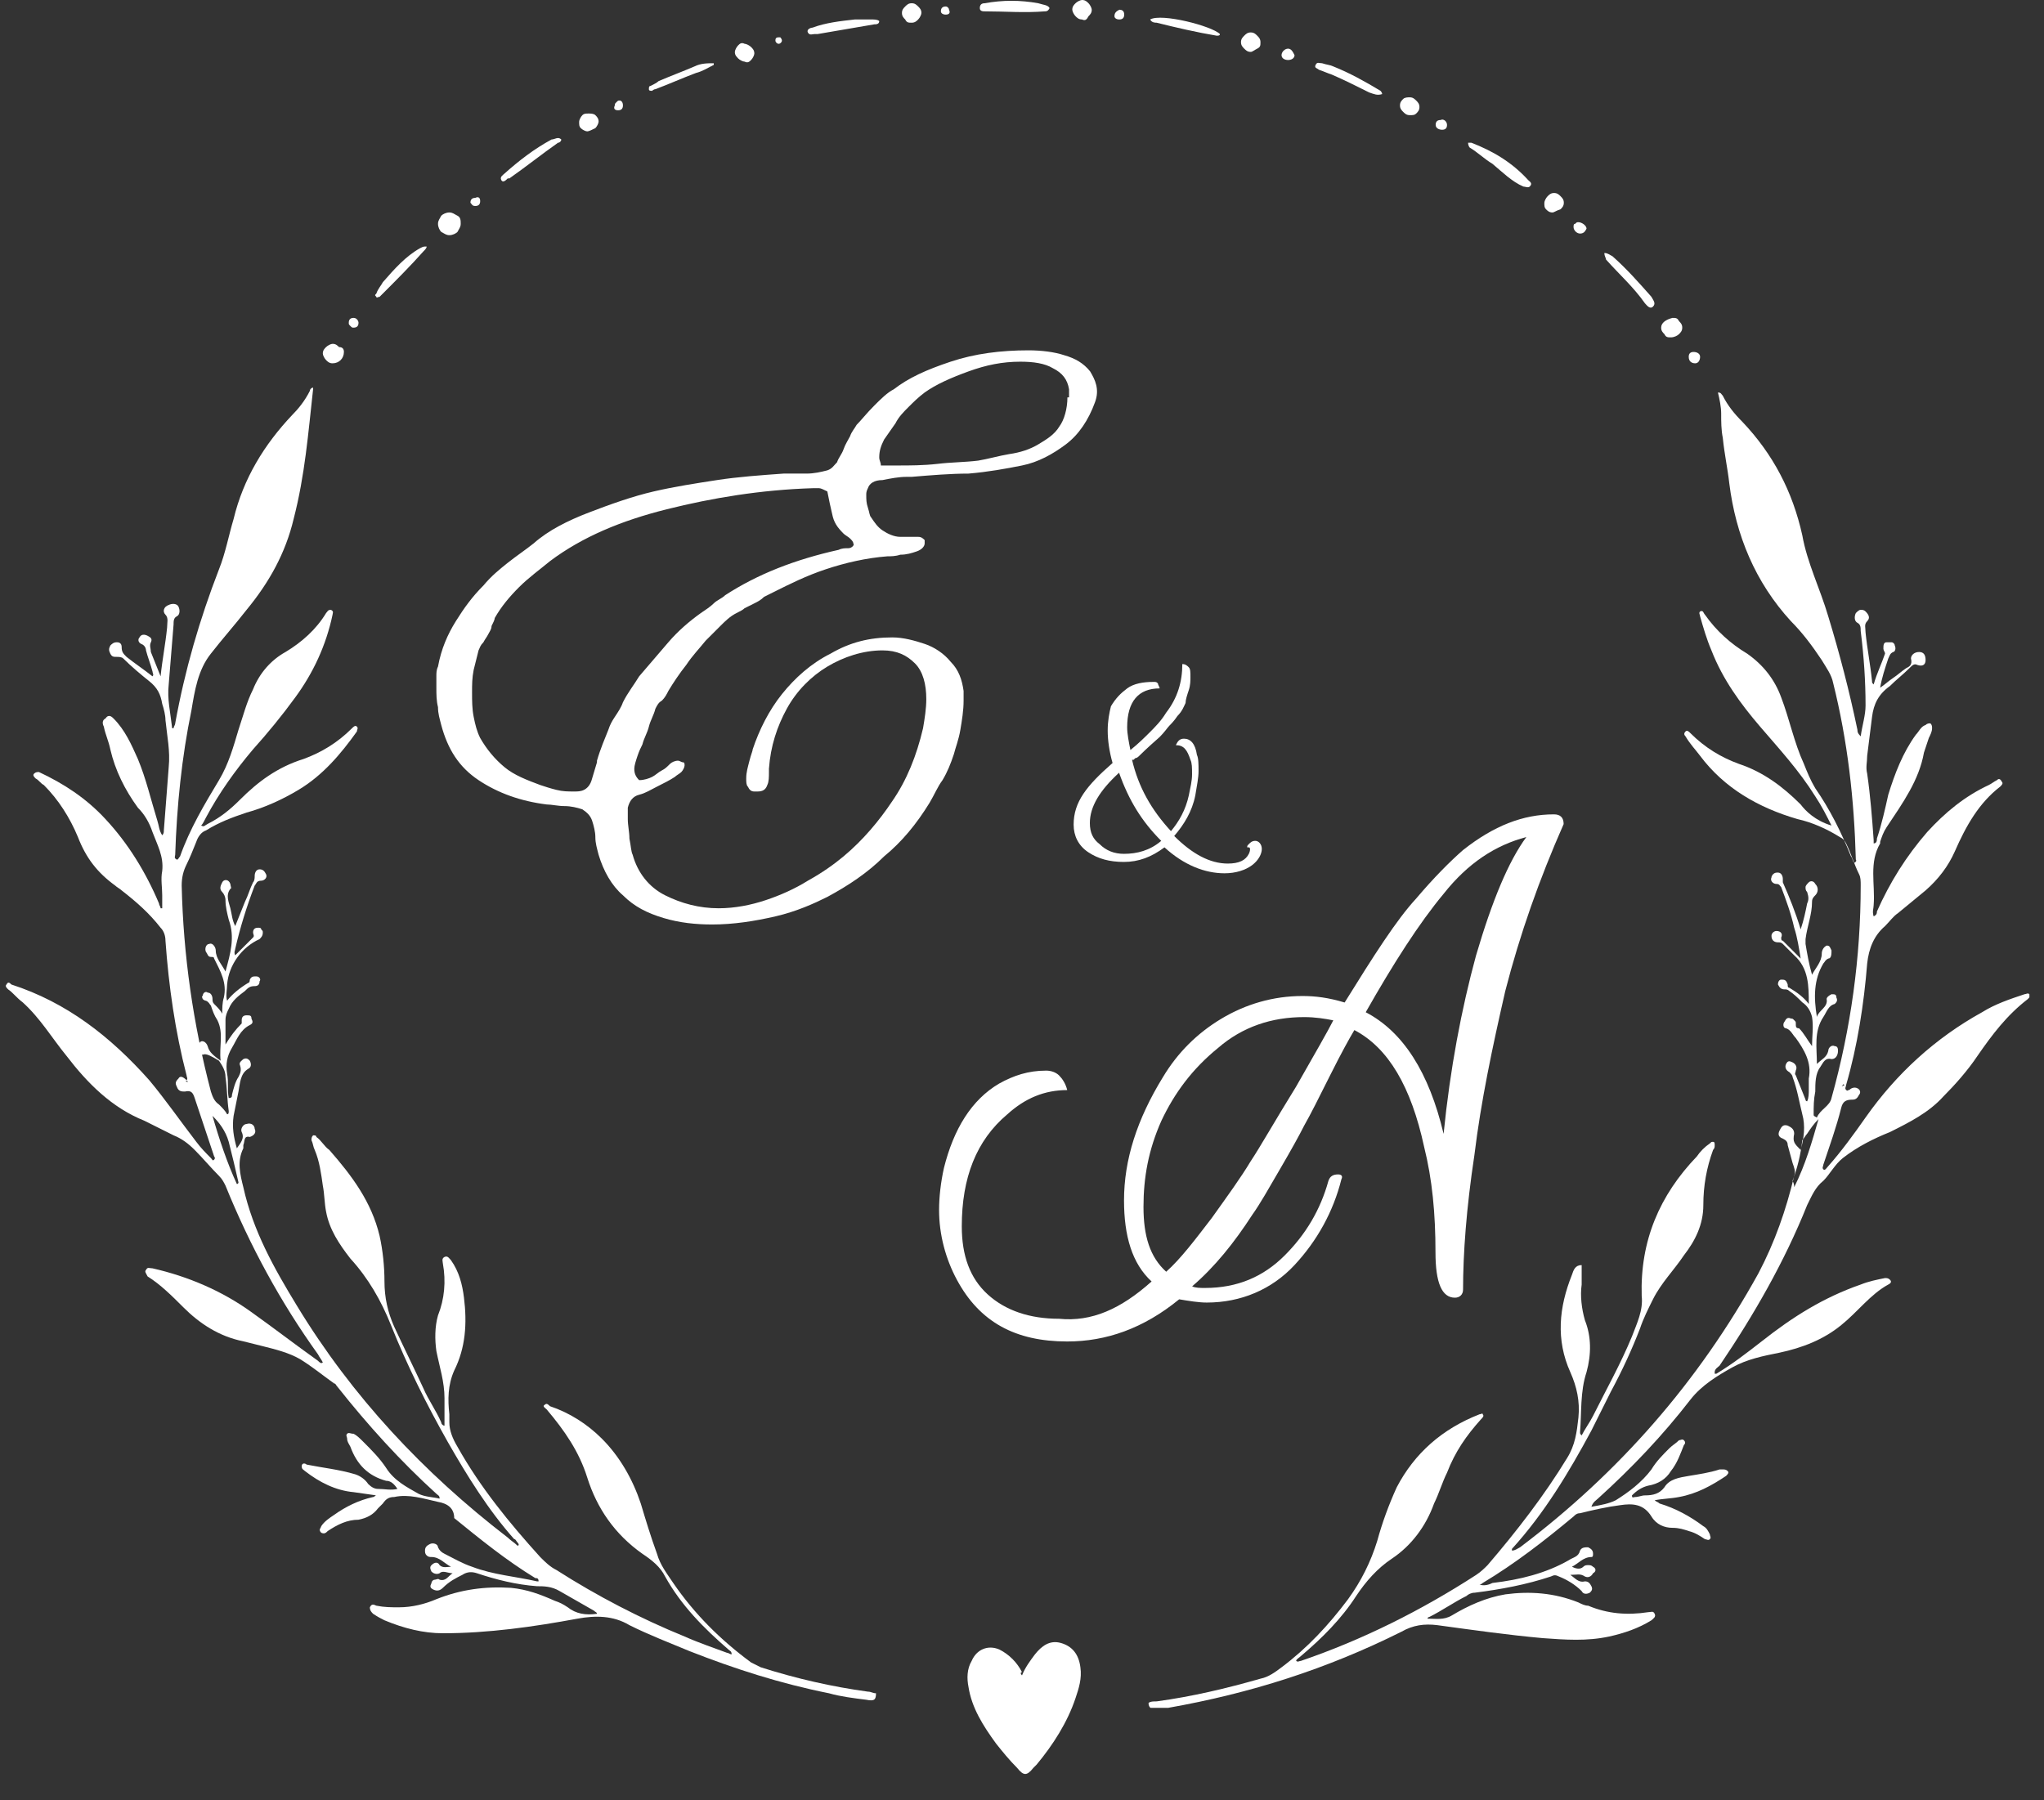 <?xml version="1.0" encoding="utf-8"?>
<!-- Generator: Adobe Illustrator 26.0.0, SVG Export Plug-In . SVG Version: 6.00 Build 0)  -->
<svg version="1.1" id="Capa_1" xmlns="http://www.w3.org/2000/svg" xmlns:xlink="http://www.w3.org/1999/xlink" x="0px" y="0px"
	 viewBox="0 0 126 111" style="enable-background:new 0 0 126 111;" xml:space="preserve">
<rect x="0" y="0" width="126" height="111" fill="#333333" stroke="none"/>
<style type="text/css">
	.st0{clip-path:url(#SVGID_00000047748209047064717420000014210528056715472291_);}
	.st1{fill:#FFFFFF;}
	.st2{clip-path:url(#SVGID_00000181053307849503813340000011366463623207225494_);}
</style>
<g>
	<defs>
		<rect id="SVGID_1_" x="70.7" y="24" width="54.4" height="81.3"/>
	</defs>
	<clipPath id="SVGID_00000166666262464770231500000016301615103219574202_">
		<use xlink:href="#SVGID_1_"  style="overflow:visible;"/>
	</clipPath>
	<g style="clip-path:url(#SVGID_00000166666262464770231500000016301615103219574202_);">
		<path class="st1" d="M112.9,50.9c-0.3-0.6-0.6-1.2-1-1.8c-1-1.6-2.2-2.9-3.4-4.3c-1.2-1.4-2.3-2.9-3-4.7c-0.3-0.7-0.5-1.4-0.7-2.1
			c0-0.1-0.1-0.2,0-0.3c0.2-0.1,0.2,0.1,0.3,0.2c0.7,1,1.6,1.8,2.6,2.4c1,0.7,1.7,1.6,2.1,2.7c0.5,1.3,0.8,2.8,1.4,4.1
			c0.2,0.5,0.4,1,0.7,1.5c0.9,1.3,1.6,2.7,2.2,4.2c0.1,0.1,0.1,0.3,0.2,0.4c0.2-0.1,0.1-0.2,0.1-0.2c-0.1-3.7-0.5-7.3-1.4-10.9
			c-0.1-0.5-0.4-0.9-0.7-1.4c-0.6-0.9-1.2-1.7-1.9-2.4c-2.2-2.4-3.4-5.3-3.8-8.5c-0.1-0.9-0.3-1.8-0.4-2.8c-0.1-0.5-0.1-1-0.1-1.5
			c0-0.4-0.1-0.9-0.2-1.3c0.2,0,0.2,0.1,0.3,0.2c0.3,0.6,0.7,1.1,1.2,1.6c1.9,2,3.1,4.3,3.7,7c0.3,1.7,1.1,3.3,1.6,5
			c0.7,2.3,1.3,4.6,1.8,7c0,0.1,0,0.2,0.2,0.4c0.1-0.7,0.3-1.3,0.3-1.9c0-1.5-0.1-3-0.3-4.6c0-0.2,0-0.4-0.2-0.5
			c-0.2-0.1-0.2-0.4-0.1-0.6c0.1-0.1,0.2-0.2,0.3-0.2c0.1,0,0.2,0,0.3,0.1c0.2,0.2,0.3,0.4,0.1,0.6c-0.2,0.2-0.1,0.4-0.1,0.7
			c0.1,1,0.3,2,0.4,3c0,0.1,0,0.1,0.1,0.2c0.2-0.7,0.5-1.3,0.7-1.9c0-0.1-0.1-0.2-0.1-0.3c0-0.2,0-0.4,0.2-0.4c0.1,0,0.2,0,0.3,0
			c0.1,0,0.2,0.1,0.2,0.2c0.1,0.2,0,0.4-0.1,0.4c-0.2,0.1-0.2,0.2-0.3,0.4c-0.2,0.6-0.4,1.2-0.5,1.8c0.3-0.2,0.5-0.4,0.8-0.6
			c0.3-0.2,0.5-0.4,0.8-0.6c0.2-0.1,0.4-0.2,0.3-0.6c0-0.2,0.2-0.4,0.5-0.4c0.3,0,0.4,0.2,0.4,0.5c0,0.3-0.2,0.4-0.5,0.3
			c-0.2-0.1-0.3,0-0.5,0.2c-0.4,0.4-0.8,0.7-1.2,1.1c-0.7,0.5-1,1.1-1.1,1.9c-0.1,0.8-0.2,1.6-0.3,2.4c0,0.4-0.1,0.7,0,1.1
			c0.2,1.4,0.3,2.7,0.4,4.1c0,0.1,0,0.1,0,0.2c0.2,0,0.2-0.2,0.2-0.3c0.3-0.9,0.5-1.8,0.7-2.7c0.4-1.3,0.9-2.6,1.7-3.7
			c0.2-0.2,0.3-0.5,0.6-0.6c0.1-0.1,0.2-0.1,0.3-0.1c0.1,0.1,0.1,0.2,0.1,0.3c0,0.2-0.1,0.4-0.2,0.6c-0.1,0.3-0.2,0.6-0.3,0.9
			c-0.3,1.7-1.3,3.1-2.3,4.6c-0.2,0.3-0.3,0.6-0.4,0.9c0,0,0,0,0,0.1c-0.7,1.2-0.3,2.5-0.4,3.8c0,0.2-0.1,0.4,0,0.7
			c0.2-0.1,0.2-0.2,0.2-0.3c0.8-1.8,1.8-3.4,3.1-4.9c1.1-1.2,2.3-2.2,3.8-2.9c0.2-0.1,0.3-0.2,0.5-0.3c0.1-0.1,0.2-0.1,0.3,0.1
			c0.1,0.1,0,0.2-0.1,0.3c-1.3,1-2.1,2.4-2.8,4c-0.4,0.9-1,1.7-1.8,2.4c-0.6,0.5-1.1,0.9-1.7,1.4c-0.3,0.2-0.5,0.5-0.8,0.8
			c-0.7,0.6-1,1.4-1.1,2.3c-0.2,2.5-0.6,5.1-1.3,7.5c0,0.1-0.1,0.2,0,0.3c0.1,0.1,0.1,0,0.2,0c0.1-0.1,0.3-0.2,0.5-0.1
			c0.2,0.1,0.2,0.3,0.1,0.4c-0.1,0.2-0.2,0.3-0.4,0.3c-0.4,0-0.6,0.1-0.7,0.5c-0.3,1.2-0.7,2.3-1.1,3.5c0,0.1-0.1,0.2,0,0.3
			s0.2-0.1,0.3-0.2c0.8-0.9,1.6-2,2.3-3c1.9-2.7,4.3-4.9,7.2-6.5c0.8-0.5,1.7-0.8,2.6-1.1c0.1,0,0.2-0.1,0.3,0
			c0.1,0.1,0,0.2-0.1,0.3c-1.3,1-2.2,2.2-3.1,3.5c-0.6,0.9-1.4,1.8-2.1,2.5c-0.9,1-2.1,1.6-3.3,2.2c-1,0.4-2,0.9-2.9,1.6
			c-0.5,0.4-0.8,1-1.2,1.4c-0.5,0.4-0.7,0.9-1,1.5c-1.4,3.5-3.3,6.8-5.4,9.9c-0.1,0.1-0.3,0.2-0.3,0.4c0,0,0,0.1,0,0.1
			c0,0,0.1,0,0.1,0c1-0.6,1.9-1.3,2.8-2c1.9-1.5,3.8-2.7,6.1-3.5c0.5-0.2,1-0.3,1.5-0.4c0.1,0,0.2,0,0.3,0.1
			c0.1,0.1,0.1,0.2-0.1,0.3c-1.1,0.6-1.9,1.7-2.9,2.5c-1.1,0.9-2.4,1.4-3.8,1.7c-1,0.2-2,0.4-2.9,0.9c-0.9,0.5-1.9,1.1-2.6,2
			c-1.7,2.2-3.6,4.2-5.7,6.1c-0.1,0.1-0.3,0.2-0.4,0.5c0.6-0.1,1.1-0.2,1.5-0.4c0.8-0.5,1.6-1.1,2.2-1.9c0.3-0.5,0.7-0.9,1.1-1.3
			c0.2-0.2,0.4-0.3,0.6-0.5c0.1,0,0.2-0.1,0.3,0c0.1,0.1,0.1,0.2,0,0.3c-0.2,0.5-0.4,1.1-0.8,1.6c-0.3,0.5-0.8,0.8-1.4,0.9
			c-0.4,0.1-0.7,0.3-1,0.6c0,0.2,0.1,0.1,0.2,0.1c0.2,0,0.4-0.1,0.6-0.1c0.5,0,0.9-0.1,1.2-0.5c0.3-0.5,0.9-0.6,1.5-0.7
			c0.6-0.1,1.3-0.2,1.9-0.4c0.1,0,0.2,0,0.2,0c0.1,0,0.2,0,0.3,0.1c0.1,0.1,0,0.2-0.1,0.3c-0.9,0.6-1.8,1.1-2.9,1.3
			c-0.5,0.1-1,0.1-1.5,0.2c0.1,0.1,0.2,0.1,0.3,0.2c1,0.3,1.9,0.8,2.7,1.4c0.2,0.1,0.3,0.3,0.4,0.5c0,0.1,0.1,0.2,0,0.3
			c-0.1,0.1-0.2,0-0.3,0c-0.3-0.2-0.6-0.4-1-0.5c-0.3-0.1-0.6-0.2-1-0.2c-0.5,0-1-0.2-1.3-0.7c-0.5-0.8-1.2-0.8-1.9-0.7
			c-0.8,0.1-1.7,0.3-2.5,0.5c-0.2,0-0.3,0.1-0.4,0.2c-1.8,1.5-3.6,2.9-5.6,4.1c0,0-0.1,0.1-0.2,0.1c0.3,0.1,0.6,0,0.8-0.1
			c1.7-0.2,3.3-0.6,4.7-1.4c0.3-0.2,0.6-0.2,0.7-0.6c0.1-0.2,0.3-0.2,0.5-0.2c0.2,0.1,0.3,0.2,0.3,0.4c0,0.1,0,0.2-0.1,0.2
			C98.3,96,98.2,96,98.1,96c-0.5,0-0.8,0.4-1.2,0.6c0.2,0.1,0.5,0.2,0.7,0c0.1-0.1,0.2-0.1,0.3-0.1c0.1,0,0.2,0,0.3,0.1
			c0.2,0.1,0.2,0.3,0,0.4c-0.1,0.2-0.3,0.3-0.5,0.2c-0.3-0.2-0.5-0.1-0.9-0.1c0.3,0.2,0.5,0.5,0.9,0.4c0.2,0,0.3,0.1,0.4,0.3
			c0.1,0.2,0,0.3-0.1,0.4c-0.2,0.1-0.4,0.1-0.5-0.1c-0.4-0.4-0.9-0.7-1.4-0.9c-0.2-0.1-0.3-0.1-0.5,0c-1.5,0.5-3.1,0.8-4.7,1
			c-0.2,0-0.4,0.1-0.5,0.2c-0.8,0.4-1.5,0.9-2.3,1.3c0,0-0.1,0-0.1,0.1c0.5,0,1,0.1,1.5-0.2c1-0.6,2.1-1.1,3.3-1.3
			c1.5-0.2,3-0.1,4.5,0.5c0.2,0.1,0.4,0.2,0.6,0.2c1.2,0.5,2.4,0.6,3.7,0.4c0.2,0,0.3-0.1,0.4,0.1c0.1,0.2-0.1,0.3-0.2,0.4
			c-0.8,0.5-1.7,0.8-2.6,1c-1.4,0.3-2.7,0.2-4.1,0.1c-2.2-0.2-4.3-0.5-6.5-0.8c-0.8-0.1-1.5,0-2.2,0.4c-4.6,2.3-9.3,3.8-14.4,4.7
			c-0.2,0-0.5,0.1-0.7,0.1c-0.3,0-0.5-0.1-0.5-0.4c0.1-0.1,0.3-0.1,0.5-0.1c2.2-0.3,4.3-0.8,6.4-1.4c0.5-0.1,0.9-0.4,1.3-0.7
			c1.6-1.2,2.9-2.6,4.1-4.2c0.8-1.1,1.4-2.3,1.8-3.6c0.3-1.1,0.7-2.2,1.2-3.3c1.1-2.1,2.8-3.6,5.1-4.5c0.1,0,0.2-0.1,0.2,0
			c0.1,0.1,0,0.2-0.1,0.3c-0.9,1-1.6,2-2.1,3.3c-0.3,0.6-0.5,1.3-0.8,1.9c-0.5,1.4-1.4,2.6-2.6,3.4c-0.9,0.6-1.6,1.4-2.2,2.3
			c-0.9,1.4-2.1,2.6-3.4,3.7c-0.1,0.1-0.3,0.2-0.3,0.3c0.1,0.1,0.2,0,0.3,0c3.8-1.3,7.4-3.1,10.8-5.3c0.3-0.2,0.5-0.4,0.7-0.6
			c1.8-2.1,3.5-4.3,4.9-6.6c0.5-0.8,0.6-1.6,0.7-2.5c0.1-1-0.1-1.9-0.5-2.8c-0.9-2-0.7-4,0.1-6c0.1-0.3,0.2-0.6,0.6-0.6
			c0,0.4,0,0.8,0,1.2c-0.1,0.7,0,1.5,0.2,2.2c0.4,1,0.4,2.1,0.1,3.2c-0.4,1.2-0.3,2.5-0.4,3.7c0,0.1,0,0.1,0.1,0.2
			c0.2-0.4,0.5-0.8,0.7-1.2c0.8-1.6,1.7-3.2,2.4-4.9c0.3-0.8,0.7-1.6,0.6-2.5c-0.1-3.4,1.1-6.2,3.4-8.6c0.2-0.3,0.5-0.6,0.8-0.8
			c0.1-0.1,0.1-0.1,0.2-0.1c0.1,0,0.1,0.1,0.1,0.2c0,0.1,0,0.2-0.1,0.3c-0.4,1.1-0.6,2.2-0.6,3.4c0,1.2-0.5,2.2-1.2,3.1
			c-0.6,0.9-1.4,1.7-1.9,2.7c-0.3,0.6-0.6,1.2-0.8,1.8c-0.5,1.3-1.1,2.6-1.8,3.9c-0.4,0.8-0.8,1.6-1.2,2.4c-1.4,2.6-2.9,5.1-4.9,7.3
			c0,0,0,0.1,0,0.1c0.2,0,0.3-0.1,0.5-0.2c6.1-4.6,11-10.2,14.7-16.9c1-1.9,1.7-3.9,2.2-6c0.1-0.3,0-0.5-0.1-0.8
			c-0.1-0.4-0.2-0.7-0.3-1.1c0-0.2-0.1-0.3-0.3-0.4c-0.3-0.1-0.3-0.3-0.2-0.5s0.2-0.4,0.5-0.3c0.2,0.1,0.4,0.2,0.4,0.5
			c-0.1,0.5,0,0.6,0.4,1c0.2-0.7,0.3-1.5,0.1-2.2c-0.2-0.8-0.3-1.5-0.6-2.3c0-0.1-0.1-0.2-0.2-0.3c-0.2-0.1-0.3-0.3-0.2-0.5
			c0.1-0.2,0.2-0.2,0.4-0.1c0.2,0.1,0.3,0.3,0.2,0.5c0,0.1-0.1,0.2,0,0.3c0.2,0.5,0.4,1,0.6,1.5c0,0.1,0.1,0.1,0.1,0.1
			c0.1-0.2,0.1-0.5,0.1-0.7c0-0.2,0-0.5,0-0.7c0.2-1-0.3-1.8-0.8-2.5c-0.2-0.2-0.3-0.5-0.6-0.6c-0.2,0-0.2-0.3-0.1-0.4
			c0.1-0.2,0.2-0.3,0.4-0.2c0.1,0,0.1,0,0.2,0.1s0.1,0.1,0.1,0.2c0,0.2,0,0.3,0.2,0.3c0.3,0.3,0.5,0.7,0.8,1.1c0-0.6,0.1-1.2,0-1.8
			c-0.1-0.4-0.3-0.7-0.6-0.9c-0.3-0.3-0.5-0.5-0.8-0.7c-0.1-0.1-0.2-0.1-0.3-0.1c-0.2,0-0.3-0.1-0.4-0.3c0-0.2,0.1-0.3,0.2-0.3
			c0.2,0,0.3,0,0.4,0.3c0,0.1,0,0.2,0.1,0.2c0.5,0.3,0.9,0.6,1.2,1c0-1.1,0-2.2-0.9-3c-0.2-0.2-0.4-0.4-0.7-0.7
			c-0.1-0.1-0.2-0.1-0.3-0.1c-0.2,0-0.4-0.1-0.4-0.4c0-0.2,0.2-0.3,0.3-0.3c0.3,0,0.4,0.2,0.3,0.4c0,0.1,0,0.2,0.1,0.2
			c0.4,0.4,0.7,0.7,1.1,1.1c-0.1-0.6-0.2-1.3-0.4-1.9c-0.2-0.9-0.5-1.7-0.8-2.5c-0.1-0.1-0.1-0.2-0.3-0.2c-0.2,0-0.4-0.2-0.3-0.4
			c0-0.1,0.1-0.2,0.1-0.2c0.1-0.1,0.2-0.1,0.3-0.1c0.2,0,0.3,0.2,0.3,0.4c0,0.1,0,0.2,0,0.2c0.4,0.9,0.8,1.9,1.1,2.9
			c0.2-0.6,0.3-1.1,0.4-1.6c0.1-0.2,0.1-0.4,0-0.7c-0.1-0.1-0.1-0.2-0.1-0.3c0-0.1,0.1-0.2,0.2-0.3c0.1-0.1,0.3-0.1,0.4,0.1
			c0.2,0.2,0.2,0.5,0,0.7c-0.1,0.1-0.2,0.2-0.2,0.4c0,0.8-0.3,1.5-0.4,2.3c0,0.1,0,0.2,0,0.3c0.1,0.6,0.2,1.2,0.4,1.9
			c0.2-0.4,0.6-0.8,0.6-1.3c0-0.2,0.1-0.4,0.3-0.5c0.2,0,0.2,0.1,0.3,0.3c0,0.2,0,0.5-0.2,0.5c-0.2,0.1-0.2,0.2-0.3,0.3
			c-0.6,1-0.6,2.1-0.4,3.3c0.1-0.4,0.7-0.6,0.6-1.1c0-0.1,0.1-0.2,0.3-0.3c0.2,0,0.3,0,0.3,0.2c0.1,0.2,0,0.3-0.1,0.4
			c-0.4,0.1-0.5,0.5-0.7,0.8c-0.6,0.9-0.4,1.9-0.4,2.9c0.3-0.3,0.6-0.4,0.7-0.8c0-0.2,0.2-0.4,0.4-0.3c0.2,0,0.2,0.2,0.2,0.3
			c0,0.2-0.1,0.5-0.4,0.5c-0.4-0.1-0.5,0.2-0.7,0.5c-0.3,0.4-0.3,1-0.3,1.5c-0.1,0.5-0.1,0.9-0.1,1.4c0,0.1,0,0.1,0.2,0.2
			c0.2-0.5,0.8-0.7,0.9-1.2c1.2-4.3,1.8-8.7,1.8-13.1c0-0.3,0-0.5-0.1-0.7c-0.3-0.6-0.5-1.3-0.8-1.9c-0.1-0.2-0.2-0.3-0.4-0.4
			c-0.8-0.5-1.7-0.9-2.6-1.1c-2.4-0.7-4.5-1.9-6-3.9c-0.3-0.4-0.6-0.7-0.9-1.2c-0.1-0.1-0.1-0.2,0-0.3c0.1-0.1,0.2,0,0.3,0.1
			c0.9,0.9,1.9,1.5,3,1.9c1.5,0.5,2.7,1.4,3.8,2.5C111.3,50,111.9,50.6,112.9,50.9C112.9,51,112.9,51,112.9,50.9z M110.6,73.2
			c0.7-1.4,1.1-2.8,1.5-4.2c-0.3,0.3-0.5,0.6-0.7,0.9c-0.1,0.1-0.2,0.3-0.3,0.4c-0.1,0.9-0.3,1.7-0.6,2.5
			C110.6,73,110.6,73.1,110.6,73.2z M113.7,66.9C113.7,66.9,113.7,66.9,113.7,66.9c-0.1-0.1-0.1,0-0.1,0
			C113.5,67,113.5,67,113.7,66.9C113.7,67,113.7,67,113.7,66.9z M112.1,71.8L112.1,71.8C112.1,71.8,112.1,71.8,112.1,71.8
			C112.1,71.8,112.1,71.8,112.1,71.8L112.1,71.8z M112.1,72C112.1,72,112,71.9,112.1,72C112,71.9,112,71.9,112.1,72
			C112,72,112,72,112.1,72C112,72,112,72,112.1,72z M111.4,68.9C111.5,68.9,111.5,68.9,111.4,68.9C111.5,68.9,111.5,68.9,111.4,68.9
			C111.5,68.9,111.5,68.9,111.4,68.9L111.4,68.9z M100.6,92L100.6,92C100.6,92,100.6,92,100.6,92C100.6,92.1,100.6,92.1,100.6,92
			L100.6,92z"/>
	</g>
</g>
<g>
	<defs>
		<rect id="SVGID_00000119832801797953372420000000666214012905721277_" x="0.2" y="22.7" width="54.4" height="82.7"/>
	</defs>
	<clipPath id="SVGID_00000138557548892254436630000003644615589985743745_">
		<use xlink:href="#SVGID_00000119832801797953372420000000666214012905721277_"  style="overflow:visible;"/>
	</clipPath>
	<g style="clip-path:url(#SVGID_00000138557548892254436630000003644615589985743745_);">
		<path class="st1" d="M11.5,66.6c0.1-0.1,0-0.2,0-0.3c-0.7-2.7-1.1-5.5-1.3-8.3c0-0.3-0.1-0.6-0.3-0.8c-0.7-0.9-1.5-1.6-2.4-2.3
			c-0.1-0.1-0.3-0.2-0.4-0.3c-1.1-0.8-1.8-1.7-2.3-3c-0.5-1.2-1.2-2.3-2.1-3.2c-0.2-0.1-0.3-0.3-0.5-0.4c-0.1-0.1-0.2-0.2-0.1-0.3
			c0.1-0.1,0.2-0.1,0.3-0.1c1.5,0.7,2.9,1.6,4.1,2.9c1.4,1.5,2.5,3.3,3.3,5.2c0,0.1,0.1,0.2,0.1,0.3c0,0,0,0,0.1,0
			c0-0.3,0-0.6,0-0.8c0-0.5-0.1-1,0-1.5c0.1-0.9-0.3-1.6-0.6-2.4c-0.2-0.6-0.5-1.1-0.9-1.5c-0.8-1.1-1.4-2.3-1.7-3.6
			c-0.1-0.5-0.3-0.9-0.4-1.4c-0.1-0.2-0.1-0.4,0.1-0.5C6.7,44,6.9,44.2,7,44.3c0.7,0.7,1.1,1.6,1.5,2.5C9,48,9.3,49.3,9.7,50.6
			c0.1,0.3,0.1,0.6,0.3,0.9c0.1-0.1,0.1-0.2,0.1-0.3c0.1-1.3,0.2-2.6,0.3-3.9c0.1-1-0.1-1.9-0.2-2.9c0-0.3-0.1-0.7-0.2-1
			c-0.1-0.6-0.3-1-0.8-1.4c-0.5-0.4-1.1-0.9-1.6-1.4c-0.1-0.1-0.3-0.1-0.4-0.1c-0.2,0-0.3,0-0.4-0.2c-0.1-0.2-0.1-0.3,0-0.5
			c0.1-0.1,0.2-0.2,0.4-0.2c0.2,0,0.3,0.1,0.3,0.3c0,0.3,0.1,0.4,0.3,0.6c0.5,0.4,1.1,0.8,1.6,1.2c0.1-0.1,0-0.2,0-0.3
			c-0.1-0.4-0.3-0.9-0.4-1.3C9,40.1,9,39.8,8.7,39.7c-0.2-0.1-0.2-0.3-0.1-0.4c0.1-0.2,0.3-0.2,0.5-0.1c0.2,0.1,0.3,0.2,0.2,0.4
			c-0.1,0.2,0,0.4,0,0.6c0.2,0.5,0.4,1,0.6,1.5c0.1-1,0.3-2,0.4-3c0-0.3,0.1-0.6-0.1-0.8c-0.2-0.2-0.1-0.5,0.2-0.6
			c0.2-0.1,0.5-0.1,0.6,0.1s0.1,0.5-0.1,0.6c-0.2,0.1-0.2,0.3-0.2,0.5c-0.1,1.2-0.2,2.5-0.3,3.7c-0.1,0.9,0.1,1.7,0.2,2.6
			c0,0.1,0,0.1,0.1,0.1c0-0.1,0.1-0.2,0.1-0.3c0.6-3.3,1.5-6.4,2.7-9.5c0.4-1,0.6-2.1,0.9-3.1c0.6-2.5,1.9-4.6,3.6-6.4
			c0.4-0.4,0.8-0.9,1.1-1.5c0-0.1,0.1-0.2,0.2-0.2c0,0,0,0.1,0,0.1c-0.3,2.7-0.5,5.3-1.2,8c-0.5,2.1-1.5,3.9-2.9,5.6
			c-0.7,0.9-1.5,1.8-2.2,2.7c-0.8,1-1,2.3-1.2,3.5c-0.6,2.9-0.9,5.9-1,8.9c0,0.1-0.1,0.2,0.1,0.3c0.1,0,0.1-0.1,0.2-0.2
			c0.6-1.7,1.5-3.2,2.4-4.7c0.6-1,0.9-2.1,1.2-3.1c0.3-0.9,0.5-1.7,0.9-2.5c0.4-1,1.1-1.8,2-2.3c1-0.6,1.9-1.4,2.5-2.4
			c0.1-0.1,0.1-0.2,0.3-0.2c0.2,0.1,0.1,0.2,0.1,0.3c-0.4,1.9-1.2,3.6-2.3,5.1c-0.8,1.1-1.7,2.2-2.6,3.2c-1.1,1.3-2.1,2.7-2.9,4.2
			c-0.1,0.2-0.2,0.4-0.3,0.5c0.2,0.1,0.2,0,0.4-0.1c0.8-0.4,1.4-0.9,2-1.5c1.1-1.1,2.3-2,3.9-2.5c1.1-0.4,2.1-1,3-1.9
			c0.1-0.1,0.2-0.2,0.3-0.1c0.1,0.1,0,0.2,0,0.3c-1,1.4-2.1,2.7-3.6,3.6c-1,0.6-2.1,1.1-3.2,1.4c-0.9,0.3-1.7,0.6-2.5,1.1
			c-0.3,0.1-0.5,0.4-0.6,0.7c-0.2,0.5-0.4,1-0.6,1.4c-0.2,0.4-0.3,0.8-0.3,1.3c0.1,4.3,0.7,8.5,1.8,12.7c0.1,0.3,0.2,0.6,0.5,0.8
			c0.2,0.2,0.4,0.4,0.5,0.6c0.1,0,0.1-0.1,0.1-0.2c-0.1-0.7-0.1-1.4-0.2-2.1c0-0.4-0.2-0.7-0.4-1C13,65.1,12.8,65,12.6,65
			c-0.2,0.1-0.3-0.1-0.3-0.2c-0.1-0.2-0.1-0.3,0-0.5c0.1-0.2,0.4-0.1,0.5,0.2c0.1,0.4,0.4,0.6,0.8,0.9c-0.1-0.9,0.2-1.7-0.2-2.5
			c-0.2-0.3-0.3-0.6-0.4-0.9c-0.1-0.1-0.1-0.2-0.3-0.3c-0.1,0-0.2-0.1-0.2-0.1s-0.1-0.2,0-0.2c0-0.2,0.2-0.3,0.3-0.2
			c0.2,0,0.3,0.2,0.3,0.4c0,0.1,0,0.2,0.1,0.3c0.2,0.2,0.4,0.4,0.5,0.6c0-0.3,0-0.7,0.1-1c0.2-0.9-0.2-1.6-0.6-2.4
			c0-0.1-0.1-0.1-0.2-0.1c-0.2,0-0.2-0.2-0.3-0.3c-0.1-0.2,0-0.5,0.2-0.5c0.2-0.1,0.4,0.2,0.4,0.4c0,0.5,0.4,0.9,0.6,1.3
			c0.3-1.1,0.6-2.1,0.2-3.2c-0.1-0.4-0.2-0.8-0.2-1.2c0-0.2-0.1-0.4-0.2-0.5c-0.2-0.2-0.1-0.4,0-0.6c0.1-0.2,0.4-0.2,0.5,0.1
			c0,0.1,0.1,0.3,0,0.3c-0.3,0.4-0.1,0.8,0,1.2c0.1,0.4,0.1,0.7,0.3,1.1c0.2-0.5,0.4-1,0.6-1.5c0.2-0.4,0.3-0.8,0.5-1.2
			c0.1-0.1,0.1-0.3,0.1-0.4c0-0.2,0.1-0.4,0.3-0.4c0.2,0,0.3,0.1,0.4,0.3c0.1,0.2-0.1,0.4-0.3,0.4c-0.3,0-0.3,0.2-0.4,0.3
			c-0.5,1.3-0.9,2.6-1.2,3.9c0,0.1-0.1,0.2,0,0.4c0.4-0.4,0.8-0.8,1.1-1.1c0.1-0.1,0-0.2,0-0.3c0-0.2,0.1-0.3,0.3-0.3
			c0.1,0,0.2,0,0.2,0.1c0.1,0.1,0.1,0.1,0.1,0.2c0,0.2-0.1,0.3-0.2,0.4c-1.1,0.5-1.9,1.6-2,2.8c0,0.3-0.1,0.7,0,1
			c0.3-0.4,0.8-0.8,1.3-1.1c0.1,0,0.1-0.2,0.1-0.2c0.1-0.2,0.2-0.2,0.4-0.2c0.2,0,0.3,0.2,0.2,0.3c0,0.2-0.1,0.3-0.3,0.3
			c-0.3,0-0.4,0.1-0.6,0.3c-0.4,0.3-0.8,0.6-1,1.1c-0.1,0.2-0.2,0.4-0.2,0.7c0,0.5,0,1,0,1.5c0.3-0.5,0.6-0.9,1-1.3c0,0,0-0.2,0-0.2
			c0-0.2,0.1-0.3,0.3-0.3c0.2,0,0.3,0,0.3,0.2c0.1,0.2,0.1,0.3-0.1,0.4c-0.6,0.3-0.8,0.9-1.1,1.4c-0.3,0.5-0.4,1-0.3,1.6
			c0.1,0.5,0,1,0.1,1.5c0.2,0,0.2-0.1,0.2-0.2c0.1-0.4,0.2-0.8,0.4-1.1c0.1-0.2,0.2-0.4,0.1-0.7c-0.1-0.2,0.1-0.3,0.2-0.4
			c0.2-0.1,0.3,0,0.4,0.1c0.1,0.2,0.1,0.4-0.1,0.5c-0.5,0.3-0.5,0.9-0.6,1.4c-0.1,0.5-0.2,1-0.3,1.5c-0.1,0.7,0,1.3,0.2,2
			c0.2-0.3,0.5-0.6,0.3-1c-0.1-0.2,0.1-0.5,0.3-0.5c0.3-0.1,0.5,0.1,0.5,0.3c0.1,0.2,0,0.4-0.3,0.5C15,70,15.1,70.4,15,70.6
			c0,0.1,0,0.2,0,0.2c-0.4,0.8-0.2,1.6,0,2.4c0.6,2.7,1.9,5,3.3,7.3c3.4,5.6,7.8,10.3,13,14.3c0.2,0.2,0.4,0.3,0.6,0.5
			c0.1,0,0.1-0.1,0-0.2c-0.1-0.1-0.1-0.2-0.2-0.2c-1.6-1.8-2.9-3.9-4.1-6c-1.3-2.3-2.5-4.7-3.5-7.2c-0.6-1.5-1.4-2.9-2.5-4.1
			c-0.7-0.9-1.3-1.8-1.5-2.9c-0.1-0.5-0.1-1.1-0.2-1.6c-0.1-0.7-0.2-1.5-0.5-2.2c-0.1-0.2-0.1-0.4-0.2-0.6c0-0.1,0-0.2,0.1-0.3
			c0.1,0,0.2,0,0.2,0.1c0.3,0.2,0.5,0.6,0.8,0.8c1.4,1.6,2.6,3.2,3.1,5.3c0.2,0.9,0.3,1.9,0.3,2.8c0,1,0.2,1.9,0.6,2.8
			c0.6,1.3,1.2,2.5,1.8,3.8c0.3,0.7,0.8,1.4,1.1,2.1c0,0.1,0.1,0.2,0.2,0.2c0-0.6,0-1.1,0-1.7c0-1-0.3-1.9-0.5-2.9
			c-0.1-0.7-0.1-1.5,0.1-2.2c0.4-1,0.5-2.1,0.3-3.2c0-0.1-0.1-0.3,0.1-0.4c0.2-0.1,0.3,0.1,0.4,0.2c0.5,0.7,0.7,1.5,0.8,2.3
			c0.2,1.6,0.1,3.1-0.6,4.5c-0.4,0.9-0.4,1.8-0.3,2.7c0,0.2,0,0.3,0,0.5c0,0.5,0.2,1,0.5,1.5c1.4,2.5,3.2,4.7,5.1,6.8
			c0.3,0.3,0.6,0.6,1,0.8c2.5,1.6,5.2,3,7.9,4.1c0.9,0.4,1.8,0.7,2.6,1c0.1,0,0.2,0.1,0.3,0.1c0-0.2-0.1-0.2-0.2-0.3
			c-1.5-1.3-2.9-2.7-3.9-4.5c-0.3-0.6-0.8-1-1.4-1.4c-1.7-1.2-2.8-2.8-3.4-4.7c-0.5-1.6-1.4-2.9-2.5-4.2c-0.1-0.1-0.3-0.2-0.1-0.3
			c0.1-0.1,0.2,0,0.3,0.1c1.2,0.4,2.3,1.1,3.2,2c1.1,1.1,1.9,2.5,2.4,4c0.3,1,0.6,2,1,3.1c0.2,0.7,0.6,1.2,1,1.8
			c1.3,1.9,2.9,3.5,4.8,4.9c0.2,0.1,0.4,0.2,0.6,0.3c2.2,0.7,4.4,1.2,6.6,1.5c0.2,0,0.3,0.1,0.5,0.1c0,0.4-0.1,0.5-0.6,0.4
			c-0.8-0.1-1.6-0.2-2.3-0.4c-3-0.6-5.8-1.5-8.6-2.6c-1.2-0.5-2.5-1-3.7-1.6c-1-0.6-2.1-0.6-3.2-0.4c-2.7,0.5-5.5,0.9-8.3,0.9
			c-1.2,0-2.4-0.3-3.6-0.8c-0.2-0.1-0.4-0.2-0.7-0.4c-0.1-0.1-0.2-0.2-0.2-0.4c0.1-0.2,0.2-0.2,0.4-0.1c0.5,0.1,0.9,0.1,1.4,0.1
			c0.8,0,1.6-0.2,2.3-0.5c1.5-0.6,3-0.8,4.6-0.7c1,0.1,1.8,0.4,2.7,0.8c0.3,0.1,0.5,0.2,0.8,0.4c0.5,0.4,1.1,0.5,1.8,0.4
			c0-0.1-0.1-0.1-0.2-0.2c-0.7-0.4-1.4-0.8-2.1-1.2c-0.5-0.3-1-0.3-1.4-0.3c-1.3-0.1-2.5-0.4-3.7-0.8c-0.3-0.1-0.6-0.1-0.9,0.1
			c-0.4,0.2-0.8,0.4-1.2,0.8c-0.2,0.2-0.4,0.2-0.6,0.1c-0.2-0.1-0.2-0.2-0.1-0.4c0-0.1,0.1-0.2,0.2-0.2s0.2-0.1,0.3,0
			c0.4,0.1,0.5-0.2,0.8-0.4c-0.3,0-0.6-0.2-0.8,0c-0.2,0.1-0.4,0-0.5-0.1c-0.1-0.2-0.1-0.3,0-0.4c0.2-0.2,0.4-0.2,0.5,0
			c0.2,0.2,0.5,0.1,0.7,0.1c-0.4-0.2-0.7-0.6-1.2-0.6c-0.1,0-0.2,0-0.3-0.1c-0.1-0.1-0.1-0.2-0.1-0.3c0-0.2,0.1-0.3,0.3-0.4
			c0.2-0.1,0.5,0,0.5,0.2c0.1,0.2,0.2,0.3,0.4,0.4c0.6,0.3,1.1,0.6,1.7,0.8c1.3,0.5,2.7,0.6,4,0.9c0,0,0.1,0,0.1,0
			c0-0.2-0.1-0.2-0.2-0.2c-1.8-1.1-3.4-2.4-5-3.7C28,93,27.6,92.7,27,92.6c-0.9-0.2-1.8-0.5-2.7-0.3c-0.3,0-0.5,0.1-0.7,0.4
			c-0.1,0.1-0.2,0.2-0.3,0.3c-0.3,0.4-0.7,0.6-1.2,0.7c-0.7,0-1.3,0.3-1.9,0.7c-0.1,0.1-0.2,0.2-0.4,0.1c-0.2-0.2,0-0.3,0-0.4
			c0.2-0.3,0.5-0.5,0.8-0.7c0.7-0.5,1.5-0.9,2.4-1.1c0.1,0,0.1-0.1,0.2-0.1l-1.4-0.2c-1.1-0.1-2.1-0.6-3-1.3
			c-0.1-0.1-0.2-0.1-0.2-0.3c0-0.2,0.2-0.2,0.3-0.1c1,0.2,2,0.3,3,0.6c0.3,0.1,0.6,0.3,0.8,0.6c0.2,0.2,0.4,0.3,0.6,0.3
			c0.4,0,0.8,0.1,1.2,0c-0.2-0.3-0.4-0.5-0.7-0.5c-1.1-0.3-1.8-1-2.2-2.1c-0.1-0.2-0.2-0.3-0.2-0.5c0-0.1-0.1-0.2,0-0.3
			c0.1-0.1,0.2,0,0.4,0c0.2,0.1,0.4,0.3,0.6,0.5c0.5,0.5,1,1,1.4,1.6c0.5,0.8,1.3,1.2,2,1.6c0.4,0.2,0.9,0.2,1.3,0.3
			c0-0.2-0.1-0.2-0.2-0.3c-2.2-2-4.2-4.2-6.1-6.6c-0.1-0.1-0.1-0.2-0.2-0.2c-0.7-0.5-1.3-1-2.1-1.5c-0.7-0.4-1.5-0.6-2.3-0.8
			c-0.4-0.1-0.8-0.2-1.2-0.3c-1.5-0.3-2.7-1.1-3.7-2.1c-0.7-0.7-1.4-1.4-2.2-1.9C9,78.5,8.9,78.4,9,78.3c0.1-0.2,0.2-0.1,0.4-0.1
			c2.2,0.5,4.3,1.4,6.1,2.7c1.4,1,2.7,2,4.1,3c0.1,0.1,0.2,0.2,0.3,0.1c-0.1-0.2-0.2-0.3-0.3-0.5c-2.3-3.2-4.2-6.7-5.7-10.4
			c-0.1-0.2-0.2-0.4-0.4-0.6c-0.5-0.5-1-1.1-1.5-1.6c-0.4-0.4-0.8-0.7-1.3-0.9c-0.6-0.3-1.2-0.6-1.8-0.9c-2-0.8-3.5-2.3-4.8-4
			c-0.9-1.1-1.6-2.3-2.7-3.3C1,61.5,0.8,61.2,0.5,61c-0.1-0.1-0.2-0.2-0.1-0.3c0.1-0.2,0.2-0.1,0.3,0c3.4,1.1,6.1,3.2,8.5,5.9
			c1,1.2,1.9,2.5,2.9,3.8c0.3,0.4,0.6,0.7,0.9,1c0.1,0.1,0.1,0.2,0.2,0.1s0-0.2,0-0.2c-0.4-1.2-0.8-2.4-1.2-3.6
			c-0.1-0.3-0.2-0.5-0.6-0.4c-0.2,0-0.4,0-0.5-0.3c-0.1-0.2-0.1-0.3,0.1-0.5C11.1,66.3,11.3,66.4,11.5,66.6
			C11.5,66.6,11.5,66.6,11.5,66.6z M13.1,68.8c0.4,1.4,0.9,2.9,1.5,4.2c0.1,0,0.1-0.1,0.1-0.1c-0.2-0.9-0.4-1.7-0.6-2.5
			C13.9,69.7,13.5,69.2,13.1,68.8z M11.6,66.7C11.6,66.6,11.6,66.6,11.6,66.7c-0.1-0.1-0.2-0.1-0.1,0C11.5,66.7,11.5,66.7,11.6,66.7
			C11.6,66.7,11.6,66.7,11.6,66.7z M13.7,68.6C13.7,68.6,13.7,68.6,13.7,68.6C13.7,68.6,13.7,68.6,13.7,68.6
			C13.7,68.6,13.7,68.7,13.7,68.6C13.7,68.7,13.7,68.6,13.7,68.6z M13.1,71.5C13.1,71.5,13.1,71.5,13.1,71.5
			C13.1,71.5,13.1,71.5,13.1,71.5C13.1,71.5,13.1,71.6,13.1,71.5C13.1,71.6,13.1,71.6,13.1,71.5z M13.2,71.7L13.2,71.7
			C13.2,71.7,13.2,71.7,13.2,71.7C13.1,71.7,13.1,71.7,13.2,71.7L13.2,71.7z M24.6,91.8L24.6,91.8C24.6,91.8,24.6,91.8,24.6,91.8
			C24.6,91.8,24.6,91.8,24.6,91.8L24.6,91.8z"/>
	</g>
</g>
<path class="st1" d="M63,103.3c0.2-0.5,0.5-0.9,0.8-1.3c0.4-0.5,0.9-0.9,1.6-0.7c0.7,0.2,1.1,0.7,1.2,1.5c0.1,0.7-0.1,1.3-0.3,1.9
	c-0.5,1.5-1.4,2.9-2.4,4.1c-0.1,0.1-0.1,0.1-0.2,0.2c-0.4,0.5-0.6,0.5-1,0c-0.5-0.5-0.9-1-1.3-1.5c-0.8-1.1-1.5-2.2-1.7-3.5
	c-0.1-0.5-0.1-1.1,0.2-1.6c0.3-0.7,1-1,1.7-0.7c0.6,0.3,1.1,0.8,1.4,1.4C62.9,103.1,62.9,103.2,63,103.3z"/>
<path class="st1" d="M90.5,8.8c0.1,0,0.1,0,0.2,0c1.3,0.5,2.5,1.2,3.5,2.3c0.1,0.1,0.3,0.2,0.1,0.4c-0.1,0.1-0.3,0-0.4,0
	c-0.7-0.3-1.3-0.9-1.9-1.4c-0.5-0.3-0.9-0.7-1.4-1C90.6,9.1,90.5,9,90.5,8.8z"/>
<path class="st1" d="M26.3,15.2c0,0.1-0.1,0.2-0.2,0.3c-0.8,0.9-1.7,1.8-2.5,2.6c-0.1,0.1-0.1,0.1-0.2,0.2c-0.1,0-0.2,0.1-0.2,0
	c-0.1-0.1-0.1-0.1,0-0.2c0.1-0.3,0.3-0.5,0.4-0.7c0.7-0.8,1.4-1.6,2.3-2.1C26.1,15.2,26.1,15.2,26.3,15.2z"/>
<path class="st1" d="M64.7,0.5c-0.1,0.2-0.2,0.2-0.3,0.2c-1.2,0.1-2.5,0-3.7,0c-0.1,0-0.3,0-0.3-0.2c0-0.2,0.1-0.3,0.3-0.3
	c1.1-0.2,2.2-0.2,3.3,0C64.3,0.3,64.6,0.3,64.7,0.5z"/>
<path class="st1" d="M70.9,1.2c0.7-0.4,3.8,0.4,4.3,0.9c0,0.1-0.1,0.1-0.2,0.1c-1.2-0.2-2.5-0.5-3.7-0.8C71.2,1.4,71,1.4,70.9,1.2z"
	/>
<path class="st1" d="M54.2,1.3c0,0.2-0.2,0.2-0.3,0.2c-1.2,0.2-2.3,0.4-3.5,0.6c-0.1,0-0.1,0-0.2,0c-0.1,0-0.3,0.1-0.4-0.1
	c-0.1-0.2,0.2-0.3,0.3-0.3c0.8-0.3,1.7-0.4,2.6-0.5c0.3,0,0.7,0,1,0C53.9,1.2,54.1,1.2,54.2,1.3z"/>
<path class="st1" d="M34.6,8.6c0,0.1-0.1,0.2-0.2,0.2c-1,0.7-2,1.5-3,2.2c0,0,0,0-0.1,0c-0.1,0.1-0.3,0.3-0.4,0.1
	c-0.1-0.2,0.1-0.3,0.2-0.4C32,9.9,32.9,9.2,34,8.6C34.2,8.6,34.4,8.4,34.6,8.6z"/>
<path class="st1" d="M98.9,15.6c0.2,0,0.3,0.1,0.5,0.2c0.9,0.8,1.6,1.6,2.4,2.5c0.1,0.2,0.3,0.4,0.1,0.6c-0.2,0.2-0.4-0.1-0.5-0.2
	c-0.7-1-1.6-1.8-2.4-2.7C99,15.9,98.9,15.8,98.9,15.6z"/>
<path class="st1" d="M85.2,5.8c-0.3,0.1-0.5,0-0.8-0.1c-0.8-0.4-1.6-0.8-2.3-1.1c-0.3-0.1-0.5-0.2-0.8-0.3c-0.1-0.1-0.3-0.1-0.2-0.3
	c0.1-0.2,0.2-0.1,0.4-0.1C81.8,4,82,4,82.2,4.1c1,0.4,1.9,0.9,2.9,1.5C85.1,5.6,85.2,5.7,85.2,5.8z"/>
<path class="st1" d="M44,4c-0.4,0.2-0.7,0.4-1.1,0.5c-0.8,0.3-1.7,0.7-2.5,1c-0.1,0-0.2,0.1-0.2,0.1c-0.1,0-0.2,0-0.2-0.1
	c0-0.1,0-0.2,0.1-0.2c0.2-0.1,0.4-0.2,0.5-0.3c0.7-0.3,1.5-0.6,2.2-0.9c0.4-0.2,0.8-0.2,1.2-0.2L44,4z"/>
<path class="st1" d="M28.4,13.8c0,0.2-0.1,0.3-0.2,0.5c-0.1,0.1-0.3,0.2-0.5,0.2c-0.2,0-0.3-0.1-0.5-0.2c-0.1-0.1-0.2-0.3-0.2-0.5
	c0-0.2,0.1-0.3,0.2-0.5c0.1-0.1,0.3-0.2,0.5-0.2c0.2,0,0.3,0.1,0.5,0.2C28.4,13.4,28.4,13.6,28.4,13.8z"/>
<path class="st1" d="M21.2,21.7c0,0.4-0.3,0.7-0.7,0.7c-0.2,0-0.3-0.1-0.4-0.2c-0.1-0.1-0.2-0.3-0.2-0.4c0-0.2,0.1-0.3,0.2-0.4
	c0.1-0.1,0.3-0.2,0.4-0.2c0.2,0,0.3,0.1,0.4,0.2C21.1,21.4,21.2,21.5,21.2,21.7z"/>
<path class="st1" d="M103.1,19.6c0.2,0,0.3,0,0.4,0.2c0.1,0.1,0.2,0.2,0.2,0.4c0,0.2-0.1,0.3-0.2,0.4c-0.1,0.1-0.3,0.2-0.5,0.2
	c-0.2,0-0.3,0-0.4-0.2c-0.1-0.1-0.2-0.2-0.2-0.4C102.4,19.9,102.7,19.7,103.1,19.6z"/>
<path class="st1" d="M66.7,1.2c-0.2,0-0.3-0.1-0.4-0.2c-0.1-0.1-0.2-0.3-0.2-0.4c0-0.2,0.1-0.3,0.2-0.4c0.1-0.1,0.3-0.2,0.4-0.2
	c0.2,0,0.3,0.1,0.4,0.2c0.1,0.1,0.2,0.3,0.2,0.4c0,0.2-0.1,0.3-0.2,0.4C67,1.2,66.9,1.3,66.7,1.2z"/>
<path class="st1" d="M86.9,7.1c-0.2,0-0.3-0.1-0.4-0.2c-0.1-0.1-0.2-0.2-0.2-0.4c0-0.2,0.1-0.3,0.2-0.4C86.6,6,86.8,6,86.9,6
	c0.2,0,0.3,0.1,0.4,0.2c0.1,0.1,0.2,0.2,0.2,0.4c0,0.2-0.1,0.3-0.2,0.4C87.2,7.1,87.1,7.1,86.9,7.1z"/>
<path class="st1" d="M56.2,1.4c-0.2,0-0.3,0-0.4-0.2c-0.1-0.1-0.2-0.2-0.2-0.4c0-0.2,0.1-0.3,0.2-0.4c0.1-0.1,0.2-0.2,0.4-0.2
	c0.2,0,0.3,0.1,0.4,0.2c0.1,0.1,0.2,0.2,0.2,0.4c0,0.1-0.1,0.3-0.2,0.4S56.4,1.4,56.2,1.4z"/>
<path class="st1" d="M77.1,3.2c-0.2,0-0.3-0.1-0.4-0.2c-0.1-0.1-0.2-0.2-0.2-0.4c0-0.2,0.1-0.3,0.2-0.4c0.1-0.1,0.2-0.2,0.4-0.2
	c0.2,0,0.3,0.1,0.4,0.2c0.1,0.1,0.2,0.2,0.2,0.4s0,0.3-0.2,0.4C77.3,3.1,77.2,3.2,77.1,3.2z"/>
<path class="st1" d="M95.7,13.1c-0.2,0-0.3-0.1-0.4-0.2c-0.1-0.1-0.1-0.2-0.1-0.4c0-0.1,0.1-0.3,0.2-0.4c0.1-0.1,0.2-0.2,0.4-0.2
	c0.2,0,0.3,0.1,0.4,0.2c0.1,0.1,0.2,0.2,0.2,0.4c0,0.2-0.1,0.3-0.2,0.4C95.9,13,95.8,13.1,95.7,13.1z"/>
<path class="st1" d="M45.3,3.2c0-0.1,0.1-0.3,0.2-0.4c0.1-0.1,0.2-0.2,0.4-0.1c0.1,0,0.3,0.1,0.4,0.2c0.1,0.1,0.2,0.2,0.2,0.4
	c0,0.1-0.1,0.3-0.2,0.4c-0.1,0.1-0.2,0.2-0.4,0.1c-0.1,0-0.3-0.1-0.4-0.2C45.3,3.4,45.3,3.3,45.3,3.2z"/>
<path class="st1" d="M36.2,8.1c-0.1,0-0.3-0.1-0.4-0.2c-0.1-0.1-0.1-0.2-0.1-0.4c0-0.1,0.1-0.3,0.2-0.4c0.1-0.1,0.2-0.1,0.4-0.1
	c0.1,0,0.3,0,0.4,0.1c0.1,0.1,0.2,0.2,0.2,0.4c0,0.1-0.1,0.3-0.2,0.4C36.5,8,36.3,8.1,36.2,8.1z"/>
<path class="st1" d="M97.4,14.4c-0.2,0-0.4-0.2-0.4-0.4c0-0.1,0-0.2,0.1-0.2c0.1-0.1,0.1-0.1,0.2-0.1c0.2,0,0.5,0.2,0.5,0.4
	C97.7,14.3,97.6,14.4,97.4,14.4z"/>
<path class="st1" d="M79.8,3.4c0,0.2-0.2,0.3-0.4,0.3c-0.2,0-0.4-0.1-0.4-0.3C79,3.2,79.2,3,79.4,3S79.7,3.2,79.8,3.4z"/>
<path class="st1" d="M104.8,22c0,0.2-0.1,0.4-0.3,0.4c-0.2,0-0.4-0.1-0.4-0.4c0-0.2,0.1-0.3,0.3-0.3C104.6,21.7,104.8,21.8,104.8,22
	z"/>
<path class="st1" d="M89.2,7.7c0,0.2-0.1,0.3-0.3,0.3c-0.2,0-0.4-0.1-0.4-0.3c0-0.2,0.1-0.3,0.3-0.3C89,7.3,89.2,7.5,89.2,7.7z"/>
<path class="st1" d="M22.1,19.9c0,0.2-0.1,0.3-0.3,0.3c-0.1,0-0.1,0-0.2-0.1c-0.1-0.1-0.1-0.1-0.1-0.2c0-0.2,0.1-0.3,0.3-0.3
	C22,19.6,22.1,19.8,22.1,19.9z"/>
<path class="st1" d="M69,0.6c0.2,0,0.3,0.1,0.3,0.3S69.2,1.2,69,1.2c-0.2,0-0.3-0.1-0.3-0.2C68.7,0.8,68.8,0.7,69,0.6z"/>
<path class="st1" d="M58.3,0.9c-0.2,0-0.3-0.1-0.3-0.2c0-0.2,0.1-0.3,0.3-0.3c0.1,0,0.2,0.1,0.2,0.2C58.6,0.8,58.5,0.9,58.3,0.9z"/>
<path class="st1" d="M29.6,12.4c0,0.2-0.1,0.3-0.3,0.3c-0.2,0-0.2-0.1-0.3-0.2c0-0.2,0.1-0.3,0.3-0.3C29.5,12.1,29.6,12.2,29.6,12.4
	z"/>
<path class="st1" d="M38.4,6.5c0,0.2-0.1,0.3-0.3,0.3c-0.2,0-0.3-0.1-0.2-0.3c0-0.1,0-0.1,0.1-0.2c0.1-0.1,0.1-0.1,0.2-0.1
	C38.3,6.2,38.4,6.3,38.4,6.5z"/>
<path class="st1" d="M48.2,2.5c0,0.1-0.1,0.2-0.2,0.2c-0.1,0-0.2-0.1-0.2-0.2c0-0.2,0.1-0.2,0.3-0.2C48.1,2.3,48.2,2.4,48.2,2.5z"/>
<g>
	<path class="st1" d="M67.2,22.9c-0.4-0.5-0.9-0.8-1.6-1c-0.6-0.2-1.4-0.3-2.2-0.3c-1.7,0-3.3,0.2-4.8,0.7c-1.5,0.5-2.6,1-3.5,1.7
		c-0.4,0.2-0.8,0.6-1.2,1c-0.5,0.5-0.8,0.9-1.1,1.2c-0.1,0.2-0.3,0.4-0.4,0.7c-0.1,0.2-0.3,0.5-0.4,0.8c-0.1,0.3-0.3,0.5-0.4,0.8
		c-0.2,0.2-0.3,0.4-0.6,0.5c-0.4,0.1-0.8,0.2-1.3,0.2s-1,0-1.4,0c-1.4,0.1-2.8,0.2-4.1,0.4c-1.3,0.2-2.6,0.4-3.9,0.7
		c-1.3,0.3-2.7,0.8-4,1.3c-1.3,0.5-2.5,1.1-3.4,1.9c-0.5,0.4-1.1,0.8-1.6,1.2c-0.5,0.4-1,0.8-1.5,1.4c-0.7,0.7-1.2,1.4-1.7,2.2
		c-0.5,0.8-0.9,1.7-1.1,2.8c-0.1,0.2-0.1,0.4-0.1,0.6c0,0.2,0,0.5,0,0.7c0,0.4,0,0.8,0.1,1.2c0,0.4,0.1,0.7,0.2,1.1
		c0.4,1.5,1.1,2.6,2.3,3.4c1.2,0.8,2.6,1.3,4.2,1.5c0.3,0,0.7,0.1,1.1,0.1c0.4,0,0.8,0.1,1.1,0.2c0.3,0.2,0.5,0.4,0.6,0.7
		c0.1,0.3,0.2,0.7,0.2,1c0,0.4,0.1,0.7,0.2,1.1c0.3,1,0.8,1.9,1.5,2.5c0.7,0.7,1.5,1.1,2.5,1.4c1,0.3,2,0.4,3,0.4
		c1.3,0,2.6-0.2,3.9-0.5c1.3-0.3,2.4-0.8,3.2-1.2c1.3-0.7,2.5-1.5,3.5-2.5c1.1-0.9,2-2,2.8-3.3c0.3-0.5,0.5-1,0.8-1.4
		c0.3-0.5,0.5-1,0.7-1.6c0.1-0.4,0.3-0.9,0.4-1.5c0.1-0.6,0.2-1.2,0.2-1.8v-0.3c0-0.1,0-0.2,0-0.3c-0.1-0.7-0.3-1.3-0.8-1.8
		c-0.4-0.5-1-0.9-1.6-1.1s-1.3-0.4-2-0.4c-1.4,0-2.6,0.3-3.8,1c-1.2,0.6-2.2,1.5-3,2.5c-0.8,1-1.4,2.2-1.8,3.4
		c0,0.1-0.1,0.3-0.2,0.7c-0.1,0.4-0.2,0.7-0.2,1.1c0,0.2,0,0.4,0.1,0.5c0.1,0.2,0.2,0.3,0.4,0.3h0.2c0.3,0,0.5-0.1,0.6-0.4
		c0.1-0.2,0.1-0.5,0.1-0.8v-0.2c0.1-1.4,0.5-2.6,1.1-3.7c0.6-1.1,1.5-2,2.5-2.6c1-0.6,2.2-1,3.4-1c0.9,0,1.5,0.3,2,0.8
		c0.5,0.5,0.7,1.3,0.7,2.2c0,0.6-0.1,1.2-0.2,1.8c-0.4,1.7-1,3.2-1.9,4.5c-0.8,1.2-1.8,2.4-3,3.4c-0.6,0.5-1.3,1-2.2,1.5
		c-0.8,0.5-1.7,0.9-2.6,1.2c-0.9,0.3-1.9,0.5-2.9,0.5c-1.2,0-2.3-0.3-3.3-0.8c-1-0.5-1.7-1.4-2-2.5c-0.1-0.2-0.1-0.5-0.2-1
		c0-0.4-0.1-0.8-0.1-1.2c0-0.1,0-0.3,0-0.4c0-0.1,0-0.2,0-0.3c0.1-0.4,0.3-0.7,0.7-0.8c0.4-0.1,0.7-0.3,1.1-0.5
		c0.4-0.2,0.8-0.4,1.1-0.6c0.1-0.1,0.3-0.2,0.4-0.3c0.1-0.1,0.2-0.3,0.2-0.4c0-0.1,0-0.2-0.1-0.2c-0.1,0-0.2-0.1-0.3-0.1
		c-0.2,0-0.4,0.1-0.5,0.2c-0.2,0.2-0.3,0.3-0.5,0.4c-0.2,0.1-0.4,0.3-0.6,0.4c-0.2,0.1-0.5,0.2-0.8,0.2c-0.2-0.2-0.3-0.4-0.3-0.7
		c0-0.2,0.1-0.5,0.2-0.8c0.1-0.3,0.2-0.5,0.3-0.7c0.1-0.4,0.3-0.7,0.4-1.1c0.1-0.4,0.3-0.7,0.4-1.1c0.1-0.2,0.2-0.4,0.4-0.5
		c0.2-0.2,0.3-0.4,0.4-0.6c0.3-0.5,0.7-1.1,1.1-1.6c0.4-0.6,0.8-1,1.2-1.5c0.3-0.3,0.6-0.6,0.9-0.9c0.3-0.3,0.6-0.6,1-0.8
		c0.2-0.1,0.4-0.2,0.5-0.3c0.2-0.1,0.4-0.2,0.6-0.3c0.2-0.1,0.4-0.2,0.6-0.4c0.2-0.1,0.4-0.2,0.6-0.3c1-0.5,2-1,3.2-1.4
		c1.2-0.4,2.5-0.7,3.8-0.8c0.2,0,0.5,0,0.8-0.1c0.4,0,0.7-0.1,1-0.2c0.3-0.1,0.5-0.3,0.5-0.5c0-0.1,0-0.2,0-0.2
		c-0.1-0.1-0.2-0.2-0.4-0.2c-0.1,0-0.3,0-0.4,0c-0.1,0-0.3,0-0.5,0h-0.1c0,0-0.1,0-0.1,0c-0.4,0-0.8-0.2-1.1-0.4
		c-0.3-0.2-0.5-0.5-0.7-0.8c-0.1-0.1-0.1-0.3-0.2-0.6c-0.1-0.3-0.1-0.5-0.1-0.8c0-0.1,0-0.2,0.1-0.4c0.1-0.3,0.4-0.5,0.9-0.5
		c0.5-0.1,1-0.2,1.5-0.2h0.1c0,0,0.1,0,0.1,0c0,0,0.1,0,0.1,0c1.2-0.1,2.4-0.2,3.5-0.2c1.2-0.1,2.3-0.3,3.3-0.5s1.9-0.7,2.7-1.3
		c0.8-0.6,1.4-1.5,1.8-2.6C67.8,24,67.5,23.4,67.2,22.9z M52.3,33.8c-0.2,0-0.4,0-0.6,0.1c-2.7,0.6-5,1.5-7,2.8
		c-0.2,0.2-0.5,0.3-0.7,0.5c-0.2,0.2-0.5,0.4-0.8,0.6c-0.7,0.5-1.4,1.1-2,1.8c-0.6,0.7-1.2,1.4-1.8,2.1c-0.3,0.5-0.7,1-1,1.6
		c-0.1,0.3-0.3,0.6-0.5,0.9c-0.2,0.3-0.3,0.5-0.4,0.8c-0.2,0.5-0.5,1.2-0.7,1.9c0,0,0,0,0,0.1c0,0,0,0,0,0c-0.1,0.3-0.2,0.7-0.3,1
		c-0.1,0.4-0.3,0.6-0.5,0.7c-0.2,0.1-0.4,0.1-0.6,0.1c-0.4,0-0.7,0-1.1-0.1c-0.4-0.1-0.7-0.2-1-0.3c0,0,0,0,0,0c0,0,0,0,0,0
		c-0.8-0.3-1.6-0.6-2.2-1.1c-0.6-0.5-1.1-1.1-1.5-1.8c-0.2-0.4-0.3-0.8-0.4-1.3c-0.1-0.5-0.1-1-0.1-1.5c0-0.5,0-0.9,0.1-1.4
		c0.1-0.4,0.2-0.8,0.3-1.2c0.1-0.2,0.1-0.3,0.3-0.5c0.1-0.2,0.2-0.3,0.3-0.5c0.1-0.2,0.2-0.3,0.2-0.5c0.1-0.2,0.2-0.4,0.2-0.5
		c0.4-0.7,0.9-1.3,1.5-1.9c0.6-0.6,1.3-1.1,1.9-1.6c2-1.5,4.4-2.5,7.2-3.2c2.8-0.7,5.8-1.2,9-1.3c0.2,0,0.3,0,0.4,0
		c0.1,0,0.3,0.1,0.5,0.2c0.1,0.5,0.2,1,0.3,1.4c0.1,0.5,0.3,0.8,0.7,1.2c0.1,0.1,0.3,0.2,0.4,0.3c0.1,0.1,0.2,0.2,0.2,0.3
		C52.7,33.6,52.5,33.8,52.3,33.8z M65.8,24.5c0,0.7-0.2,1.4-0.5,1.8c-0.3,0.5-0.8,0.8-1.3,1.1c-0.5,0.3-1.1,0.5-1.8,0.6
		c-0.6,0.1-1.3,0.3-1.9,0.4c-0.8,0.1-1.7,0.1-2.5,0.2c-0.9,0.1-1.7,0.1-2.5,0.1h-0.5c-0.2,0-0.3,0-0.5,0c0-0.2-0.1-0.3-0.1-0.5
		c0-0.4,0.1-0.7,0.3-1.1c0.2-0.3,0.5-0.7,0.7-1c0.2-0.4,0.5-0.7,0.8-1c0.3-0.3,0.6-0.6,1-0.9c0.7-0.5,1.6-0.9,2.7-1.3
		c1.1-0.4,2.1-0.6,3.2-0.6c0.8,0,1.5,0.1,2,0.4c0.6,0.3,0.9,0.7,1,1.3c0,0.1,0,0.1,0,0.2V24.5z"/>
</g>
<g>
	<g transform="translate(43.489, 58.91)">
		<g>
			<path class="st1" d="M27.5,20.1c-1.2-1.1-1.7-2.8-1.7-5c0-2.5,0.8-5,2.4-7.6c0.9-1.5,2.1-2.7,3.6-3.6c1.5-0.9,3.2-1.4,5-1.4
				c0.8,0,1.6,0.1,2.6,0.4c1.8-2.9,3.2-5.1,4.4-6.4c1.1-1.3,2.1-2.3,2.9-3c1.9-1.5,3.7-2.2,5.6-2.2c0.4,0,0.6,0.2,0.6,0.6
				c-1.5,3.4-2.7,6.8-3.6,10.3c-0.8,3.5-1.5,6.8-1.9,10.1c-0.5,3.3-0.7,6.1-0.7,8.3c0,0.3-0.2,0.5-0.5,0.5c-0.8,0-1.2-0.9-1.2-2.8
				c0-2.4-0.2-4.5-0.7-6.5c-0.8-3.7-2.2-6.1-4.3-7.2c-0.3,0.5-0.8,1.4-1.5,2.8c-0.7,1.4-1.2,2.4-1.6,3.1c-0.3,0.6-0.8,1.5-1.5,2.7
				c-0.7,1.2-1.2,2.1-1.7,2.8c-1.1,1.7-2.3,3.2-3.7,4.4c0.2,0.1,0.5,0.1,0.8,0.1c2,0,3.6-0.7,4.9-2c1.3-1.3,2.2-2.8,2.7-4.6
				c0.1-0.3,0.3-0.4,0.6-0.4c0.2,0,0.3,0.1,0.2,0.3c-0.5,2-1.5,3.8-2.9,5.3c-1.4,1.5-3.3,2.3-5.4,2.3c-0.5,0-1.1-0.1-1.7-0.2
				c-2.2,1.8-4.5,2.6-6.9,2.6c-3.2,0-5.4-1.2-6.8-3.8c-0.7-1.3-1.1-2.8-1.1-4.3c0-0.8,0.1-1.7,0.3-2.6c0.6-2.4,1.7-4.2,3.4-5.2
				c0.9-0.5,1.8-0.8,2.9-0.8c0.3,0,0.6,0.1,0.8,0.3c0.2,0.2,0.4,0.5,0.5,0.9c-1.4,0-2.6,0.5-3.7,1.5c-1.9,1.6-2.8,3.9-2.8,6.9
				c0,1.8,0.5,3.2,1.6,4.2c1.1,1,2.6,1.5,4.4,1.5C23.8,22.6,25.6,21.8,27.5,20.1z M36.9,3.8c-2,0-3.8,0.6-5.3,1.9
				c-1.6,1.3-2.7,2.8-3.5,4.5C27.3,12,27,13.7,27,15.5c0,1.8,0.4,3.1,1.4,4c0.9-0.8,1.8-2,2.8-3.3c1-1.4,1.8-2.5,2.4-3.5
				c0.6-0.9,1.5-2.5,2.8-4.6C37.6,6,38.4,4.6,38.7,4C38.2,3.9,37.6,3.8,36.9,3.8z M50.6-7.3c-1.9,0.5-3.6,1.6-5.1,3.5
				c-1.5,1.8-3.1,4.3-4.8,7.3c2.3,1.2,3.9,3.7,4.8,7.5c0.4-4,1.1-7.7,2-11C48.5-3.4,49.5-5.8,50.6-7.3z"/>
		</g>
	</g>
</g>
<g>
	<g transform="translate(50.083, 39.444)">
		<g>
			<path class="st1" d="M21.4,3c-1.3,0-2,0.8-2,2.4c0,0.4,0.1,0.9,0.2,1.4c0.5-0.4,0.9-0.8,1.2-1.1c0.3-0.3,0.7-0.7,1-1.2
				c0.7-0.9,1-1.9,1-3c0.2,0,0.3,0.1,0.4,0.2c0.1,0.1,0.1,0.3,0.1,0.6c0,0.2,0,0.5-0.1,0.8c-0.1,0.3-0.2,0.6-0.2,0.8
				c-0.1,0.2-0.2,0.5-0.5,0.8C22.3,5,22.1,5.2,22,5.3c-0.1,0.1-0.3,0.4-0.6,0.7c-0.8,0.7-1.2,1.1-1.3,1.2c-0.1,0.1-0.2,0.1-0.2,0.1
				c0,0,0,0-0.1,0.1c0,0-0.1,0-0.1,0c0.4,1.7,1.2,3.1,2.4,4.4c0.5-0.6,0.9-1.3,1.1-2.2c0.1-0.5,0.2-0.9,0.2-1.3c0-0.4,0-0.7-0.1-0.9
				c-0.2-0.6-0.4-0.9-0.9-0.9c0.1-0.2,0.2-0.4,0.5-0.4c0.4,0,0.7,0.3,0.8,1c0.1,0.2,0.1,0.6,0.1,1c0,0.4-0.1,0.9-0.2,1.5
				c-0.2,1-0.7,1.8-1.3,2.5c1.1,1.1,2.2,1.7,3.3,1.7c0.7,0,1.1-0.2,1.3-0.6c0.1-0.2,0.1-0.4,0-0.4c0,0,0,0-0.1,0
				c0-0.1,0-0.1,0.1-0.2c0.1-0.1,0.2-0.2,0.4-0.2c0.2,0,0.4,0.2,0.4,0.5c0,0.3-0.2,0.7-0.6,1c-0.4,0.3-1,0.5-1.7,0.5
				c-1.2,0-2.5-0.5-3.7-1.6c-0.8,0.6-1.6,0.9-2.5,0.9c-0.9,0-1.6-0.2-2.2-0.6c-0.6-0.4-0.9-1-0.9-1.7c0-0.7,0.2-1.3,0.6-1.9
				c0.4-0.6,1-1.2,1.8-1.9c-0.2-0.7-0.3-1.4-0.3-2c0-0.6,0.1-1.1,0.2-1.5C18.7,3.6,19,3.3,19.4,3c0.4-0.3,1-0.4,1.6-0.4
				c0.2,0,0.2,0,0.3,0.1C21.3,2.8,21.4,2.9,21.4,3z M19.2,13.2c0.8,0,1.6-0.2,2.3-0.8c-1.2-1.2-2-2.5-2.6-4.2
				c-1.2,1.1-1.8,2.1-1.8,3.1c0,0.6,0.2,1,0.6,1.3C18.1,13,18.6,13.2,19.2,13.2z"/>
		</g>
	</g>
</g>
</svg>
